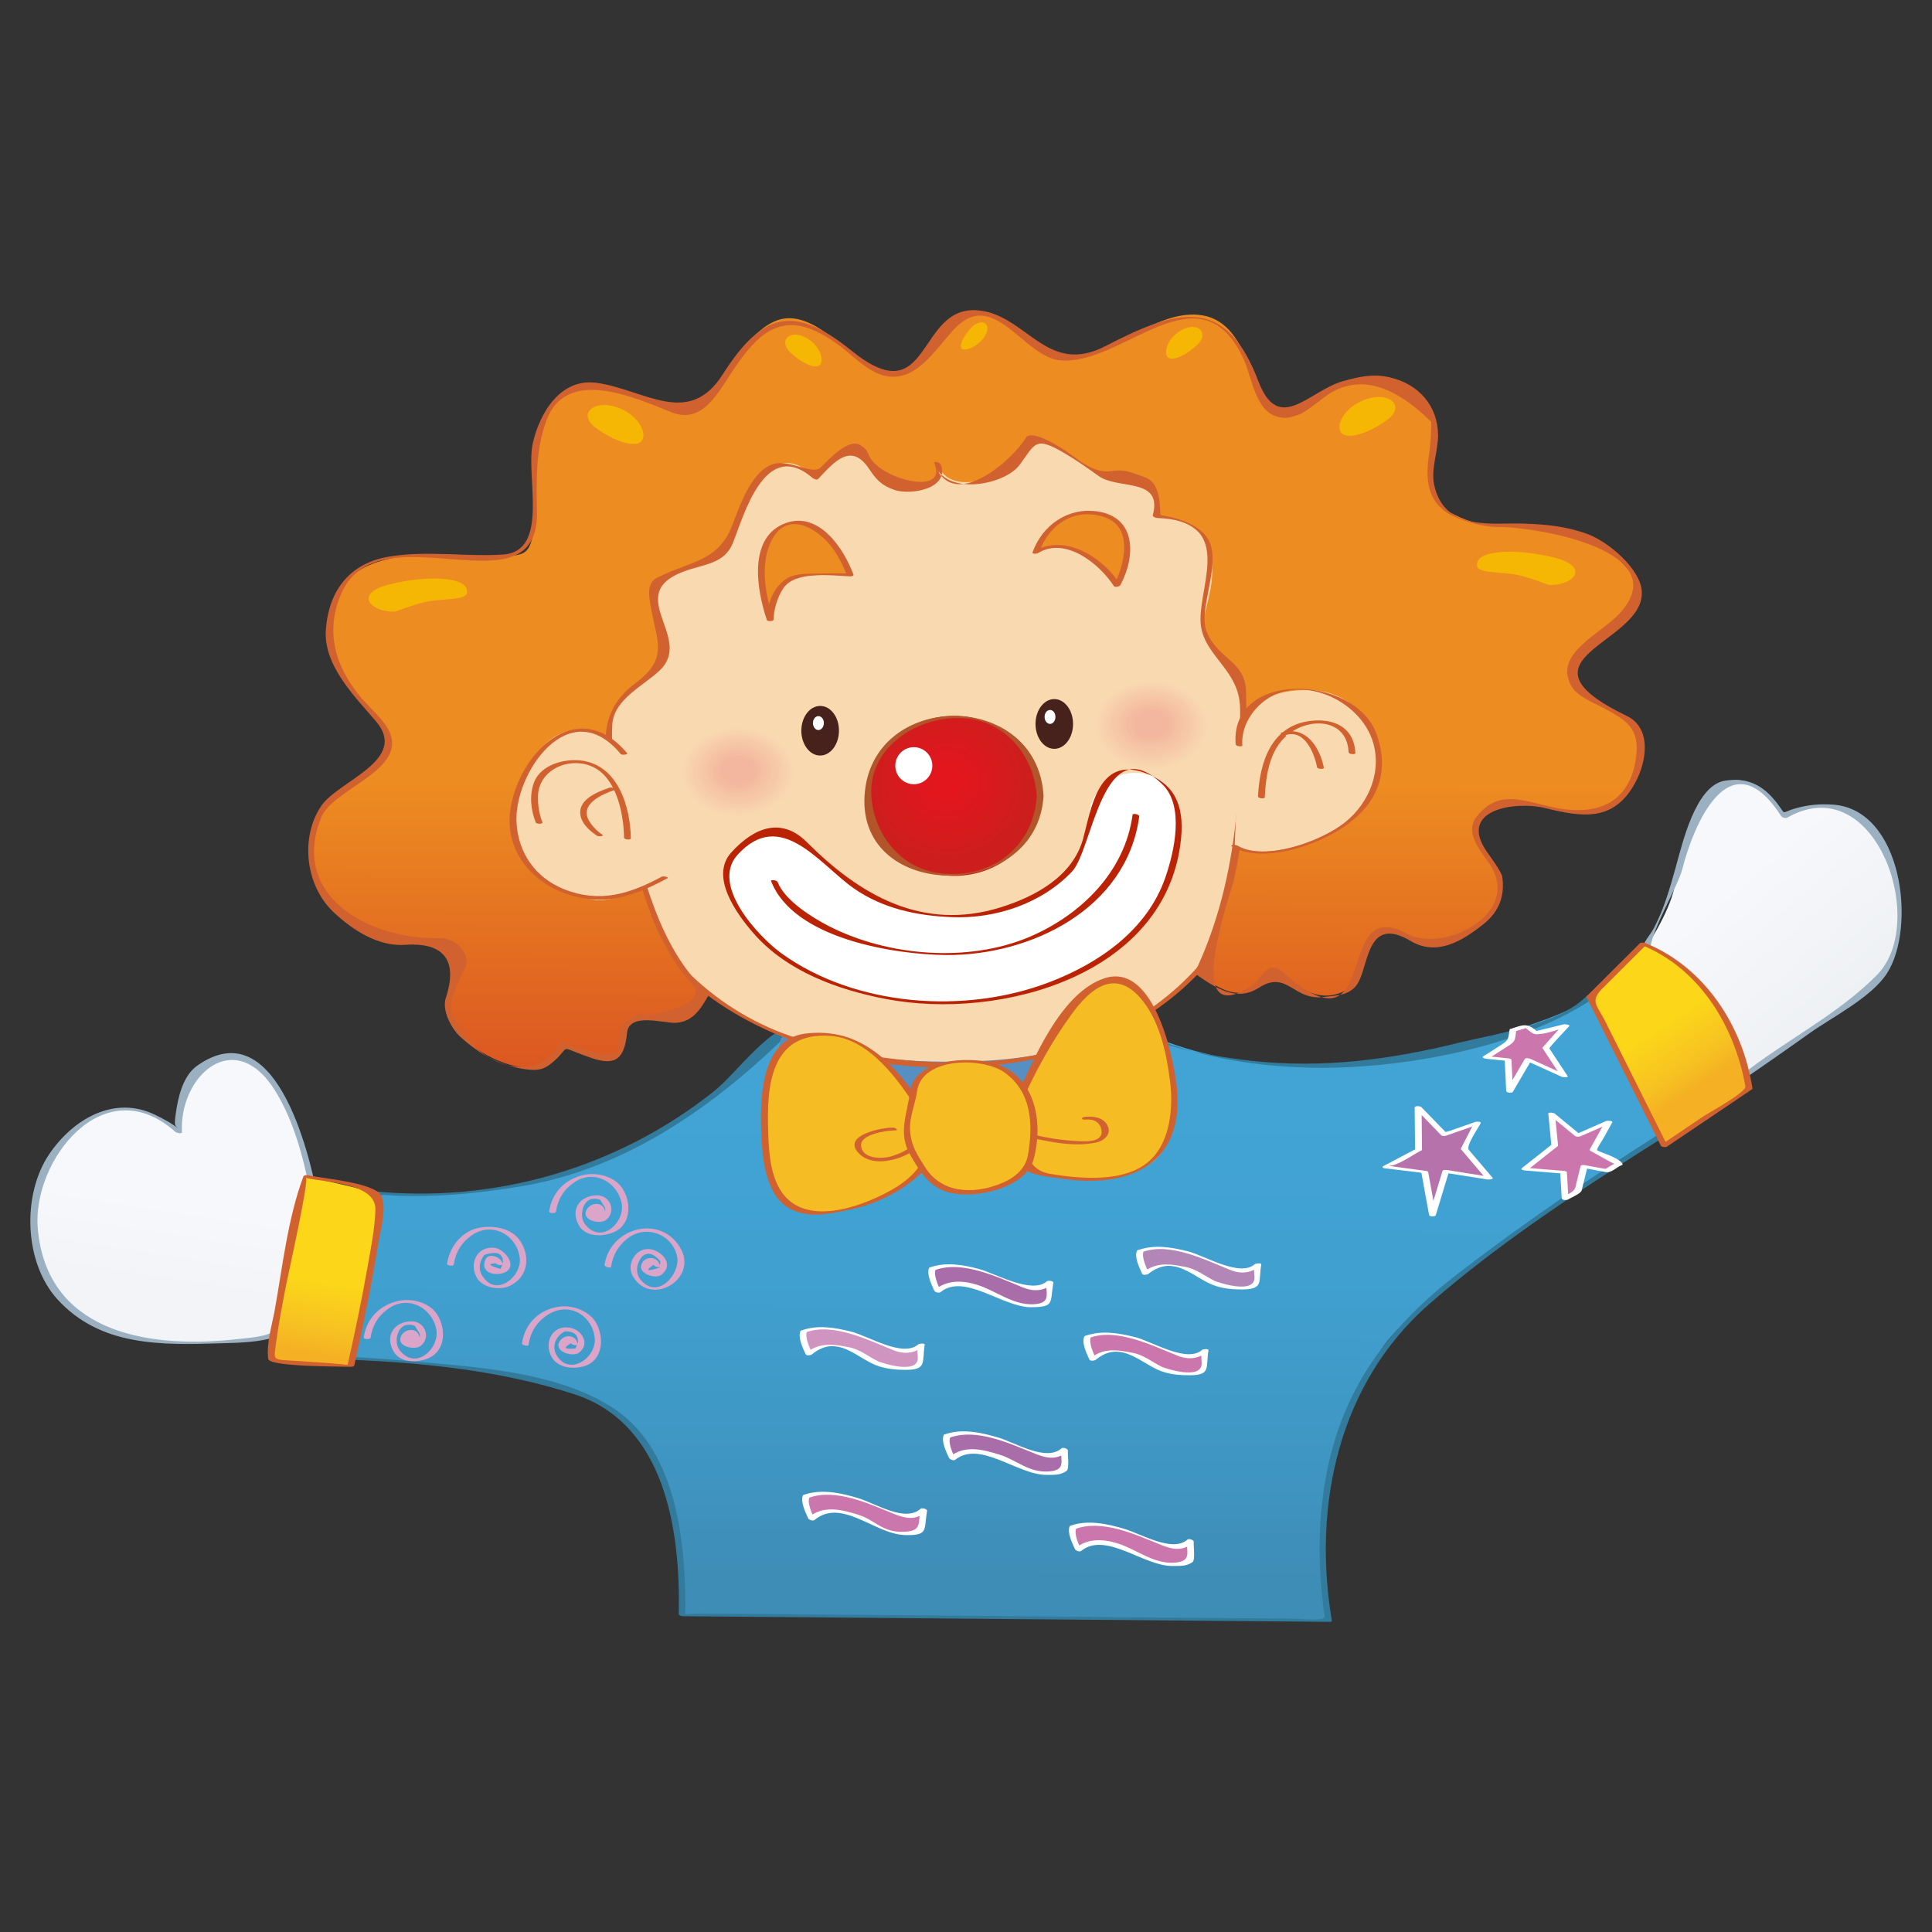 <?xml version="1.0" encoding="utf-8"?>
<!-- Generator: Adobe Illustrator 15.1.0, SVG Export Plug-In . SVG Version: 6.00 Build 0)  -->
<!DOCTYPE svg PUBLIC "-//W3C//DTD SVG 1.1//EN" "http://www.w3.org/Graphics/SVG/1.1/DTD/svg11.dtd">
<svg version="1.1" id="svg_2" xmlns="http://www.w3.org/2000/svg" xmlns:xlink="http://www.w3.org/1999/xlink" x="0px" y="0px"
	 width="85.04px" height="85.04px" viewBox="0 0 85.04 85.04" enable-background="new 0 0 85.04 85.04" xml:space="preserve">
<rect x="0" y="0" width="85.04" height="85.04" fill="#333333" stroke="none"/>
<g>
	
		<linearGradient id="SVGID_1_" gradientUnits="userSpaceOnUse" x1="30.853" y1="562.844" x2="41.849" y2="575.548" gradientTransform="matrix(1 0.002 -0.002 1 45.792 -525.377)">
		<stop  offset="0.084" style="stop-color:#F7F8FB"/>
		<stop  offset="0.618" style="stop-color:#ECEFF2"/>
	</linearGradient>
	<path fill="url(#SVGID_1_)" d="M72.516,42.1l3.763,5.577c0,0,5.887-4.008,6.629-4.87c0.743-0.865,1.121-4.204-0.481-6.248
		c-1.606-2.045-3.896-0.629-3.896-0.629S77.298,33.883,76,34.44c-1.301,0.552-2.051,3.457-2.299,4.634
		c-0.252,1.174-1.305,2.719-1.305,2.719L72.516,42.1z"/>
	<g>
		<path fill="#9BB1C2" d="M72.383,42.09c1.252,1.857,2.506,3.716,3.763,5.577c0.04,0.063,0.199,0.114,0.264,0.069
			c1.096-0.746,2.183-1.504,3.26-2.271c1.011-0.715,2.688-1.556,3.382-2.612c1.319-2.023,0.694-7.264-2.406-7.438
			c-0.571-0.033-1.022,0.006-1.577,0.156c-0.802,0.217-0.339,0.379-0.992-0.392c-0.601-0.708-1.291-0.958-2.166-0.812
			c-1.295,0.219-1.869,2.814-2.144,3.781c-0.267,0.946-0.499,1.796-0.955,2.679c-0.267,0.514-0.646,0.713-0.438,1.242
			c0.033,0.086,0.313,0.129,0.287,0.059c-0.283-0.719,1.168-2.991,1.394-3.89c0.455-1.816,2.063-5.853,4.344-2.318
			c0.043,0.067,0.196,0.109,0.269,0.069c3.873-2.198,6.229,4.577,3.97,6.903c-1.392,1.431-3.306,2.519-4.937,3.655
			c-1.713,1.194-1.183,1.295-2.347-0.433c-0.901-1.336-1.802-2.67-2.703-4.005C72.604,42.044,72.32,41.994,72.383,42.09z"/>
	</g>
</g>
<g>
	
		<linearGradient id="SVGID_2_" gradientUnits="userSpaceOnUse" x1="-37.391" y1="582.15" x2="-35.043" y2="566.781" gradientTransform="matrix(1 0.002 -0.002 1 45.792 -525.377)">
		<stop  offset="0" style="stop-color:#F2F4F7"/>
		<stop  offset="0.247" style="stop-color:#F7F8FB"/>
	</linearGradient>
	<path fill="url(#SVGID_2_)" d="M13.857,52.795c0,0-1.162-6.556-3.699-6.376c-2.536,0.182-2.296,3.398-2.296,3.398
		s-2.532-2.42-5.012,0.297c-2.479,2.718-1.688,8.595,3.755,8.912c5.442,0.324,6.124-0.666,6.124-0.666L13.857,52.795z"/>
	<g>
		<path fill="#9BB1C2" d="M14.003,52.816c-0.414-2.258-1.926-8.305-5.32-5.91c-0.651,0.459-0.855,1.435-0.952,2.158
			c-0.07,0.532-0.041,0.469,0.21,0.693c-0.325-0.292-0.713-0.492-1.103-0.682c-1.827-0.894-3.647,0.205-4.681,1.742
			c-1.197,1.783-1.096,4.76,0.368,6.371c1.893,2.084,4.588,2.024,7.214,1.938c0.766-0.024,2.55-0.017,3.129-0.733
			c0.392-0.484,0.399-1.953,0.521-2.552C13.596,54.834,13.8,53.824,14.003,52.816c0.019-0.082-0.279-0.127-0.297-0.039
			c-0.295,1.467-0.593,2.938-0.892,4.403c-0.325,1.612-0.833,1.608-2.606,1.788c-3.913,0.398-8.167-0.438-8.546-4.904
			C1.411,51.082,4.578,47,7.729,49.83c0.033,0.029,0.285,0.097,0.281,0.006c-0.132-2.467,2.3-4.689,4.087-1.848
			c0.877,1.394,1.317,3.183,1.61,4.787C13.726,52.874,14.016,52.879,14.003,52.816z"/>
	</g>
</g>
<g>
	
		<linearGradient id="SVGID_3_" gradientUnits="userSpaceOnUse" x1="-0.173" y1="596.672" x2="-0.173" y2="569.208" gradientTransform="matrix(1 0.002 -0.002 1 45.792 -525.377)">
		<stop  offset="0.067" style="stop-color:#3E8DB7"/>
		<stop  offset="0.214" style="stop-color:#3F94C0"/>
		<stop  offset="0.544" style="stop-color:#40A0D0"/>
		<stop  offset="0.809" style="stop-color:#41A4D5"/>
	</linearGradient>
	<path fill="url(#SVGID_3_)" d="M49.621,44.958c-0.125,0.184,4.879,2.979,12.063,1.572c7.172-1.406,8.291-2.644,8.291-2.644
		l3.388,5.946c0,0-11.52,7.271-12.699,9.806c-3.475,4.386-2.189,11.687-2.189,11.687l-28.457-0.248c0,0,0.197-6.495-2.64-8.727
		c-2.84-2.23-12.055-2.563-12.055-2.563l1.065-7.293c0,0,4.452,0.504,9.217-1.032c4.767-1.537,9.355-6.411,9.355-6.411
		L49.621,44.958z"/>
	<g>
		<path fill="#327B9C" d="M49.478,44.945c0.148,0.449,1.357,0.791,1.699,0.914c2.018,0.731,4.086,1.053,6.225,1.129
			c3.836,0.138,9.149-0.762,12.482-2.875c0.387-0.246-0.047-0.23,0.043-0.072c0.367,0.642,0.73,1.285,1.097,1.928
			c0.195,0.344,2.281,3.771,2.118,3.873c-3.061,1.941-6.066,3.982-8.938,6.193c-3.58,2.754-5.61,5.83-6.045,10.457
			c-0.146,1.545-0.07,3.137,0.148,4.674c0.027,0.203-1.117,0.084-1.545,0.08c-7.52-0.067-15.035-0.133-22.554-0.197
			c-1.102-0.01-2.199-0.02-3.3-0.029c-0.901-0.008-0.74,0.176-0.74-0.277c0.002-2.938-0.418-6.814-3.005-8.645
			c-2.534-1.791-6.559-1.951-9.528-2.22c-0.604-0.056-1.213-0.097-1.82-0.13c-0.638-0.039-0.345,0.074-0.319-0.102
			c0.218-1.484,0.437-2.974,0.653-4.457c0.119-0.815-0.018-2.646,0.77-2.59c2.005,0.141,4.02-0.052,5.995-0.377
			c4.675-0.771,8.591-3.563,11.893-6.826c0.474-0.468,1.17-0.287,1.878-0.291c1.636-0.011,3.271-0.021,4.907-0.031
			c2.696-0.016,5.396-0.033,8.096-0.051c0.193-0.002-0.036-0.131-0.127-0.131c-4.704,0.026-9.407,0.057-14.112,0.086
			c-1.51,0.01-2.933,2.193-4.054,3.08c-4.239,3.362-9.628,4.924-15.029,4.37c-0.025-0.003-0.112-0.008-0.119,0.034
			c-0.356,2.43-0.713,4.861-1.068,7.292c-0.01,0.077,0.165,0.097,0.21,0.097c3.315,0.131,6.737,0.492,9.899,1.521
			c3.987,1.301,4.673,5.994,4.587,9.67c-0.002,0.078,0.157,0.098,0.21,0.098c9.486,0.083,18.972,0.166,28.458,0.248
			c0.031,0,0.086-0.007,0.08-0.052c-0.858-5.115,0.313-10.47,4.299-13.948c3.244-2.828,6.951-5.215,10.584-7.511
			c0.008-0.011,0.012-0.021,0.006-0.03c-1.13-1.982-2.26-3.966-3.387-5.947c-0.037-0.066-0.223-0.121-0.283-0.062
			c-1.243,1.272-4.081,1.677-5.639,2.063c-3.021,0.744-6.017,1.137-9.121,0.791c-0.857-0.097-4.938-0.59-5.313-1.723
			C49.74,44.89,49.449,44.861,49.478,44.945z"/>
	</g>
</g>
<g>
	
		<linearGradient id="SVGID_4_" gradientUnits="userSpaceOnUse" x1="-29.811" y1="579.819" x2="-30.772" y2="585.262" gradientTransform="matrix(1 0.002 -0.002 1 45.792 -525.377)">
		<stop  offset="0.388" style="stop-color:#FBD619"/>
		<stop  offset="0.753" style="stop-color:#F6C122"/>
		<stop  offset="0.961" style="stop-color:#F5B123"/>
	</linearGradient>
	<path fill="url(#SVGID_4_)" d="M13.534,51.792c0.891,0.211,2.291,0.489,3.042,0.767c0.538,0.195-1.129,7.543-1.129,7.543
		c-1.148-0.076-2.354-0.068-3.477-0.275c-0.226-0.041,1.262-7.414,1.535-8.037C13.515,51.787,13.522,51.789,13.534,51.792z"/>
	<g>
		<path fill="#D16230" d="M13.461,51.847c0.926,0.213,3.104,0.227,3.063,1.41c-0.027,0.834-0.199,1.674-0.343,2.496
			c-0.255,1.453-0.559,2.896-0.883,4.334c0.011-0.043-1.983-0.166-2.148-0.178c-1.183-0.08-1.101,0.021-1.009-0.723
			c0.106-0.836,0.271-1.668,0.427-2.498C12.668,56.16,13.635,51.871,13.461,51.847c0.088,0.012,0.337-0.085,0.146-0.109
			c-0.01-0.002-0.021-0.004-0.03-0.004c-0.049-0.006-0.195-0.02-0.221,0.045c-0.688,1.838-0.917,3.967-1.264,5.89
			c-0.12,0.659-0.371,1.466-0.288,2.142c0.043,0.362,3.276,0.332,3.604,0.35c0.053,0.004,0.171,0.002,0.188-0.066
			c0.396-1.755,0.758-3.521,1.044-5.3c0.089-0.563,0.397-1.595,0.151-2.149c-0.259-0.589-2.644-0.781-3.186-0.906
			C13.518,51.717,13.27,51.805,13.461,51.847z"/>
	</g>
</g>
<g>
	
		<linearGradient id="SVGID_5_" gradientUnits="userSpaceOnUse" x1="27.498" y1="569.067" x2="30.273" y2="573.231" gradientTransform="matrix(1 0.002 -0.002 1 45.792 -525.377)">
		<stop  offset="0.354" style="stop-color:#FBD619"/>
		<stop  offset="0.77" style="stop-color:#F6C122"/>
		<stop  offset="0.966" style="stop-color:#F5B123"/>
	</linearGradient>
	<path fill="url(#SVGID_5_)" d="M72.33,41.544l-2.354,2.344l3.275,6.538l3.742-2.521C76.992,47.904,76.287,42.979,72.33,41.544z"/>
	<g>
		<path fill="#D16230" d="M72.188,41.514c-0.784,0.782-1.569,1.562-2.354,2.345c-0.008,0.01-0.008,0.021-0.002,0.031
			c1.09,2.18,2.185,4.359,3.273,6.538c0.035,0.07,0.215,0.08,0.271,0.041c1.248-0.842,2.494-1.683,3.74-2.522
			c0.015-0.004,0.021-0.016,0.023-0.026c-0.424-2.771-2.1-5.35-4.729-6.418c-0.086-0.035-0.344,0.016-0.162,0.088
			c2.574,1.047,4.097,3.57,4.578,6.224c0.051,0.262-1.605,1.158-1.834,1.311c-0.429,0.287-0.855,0.578-1.285,0.867
			c-0.159,0.107-0.318,0.217-0.48,0.324c-0.199,0.135,0.203,0.18,0.13,0.032c-0.897-1.793-1.797-3.587-2.692-5.378
			c-0.357-0.713-0.703-0.895-0.133-1.46c0.647-0.645,1.295-1.29,1.942-1.934C72.529,41.523,72.253,41.451,72.188,41.514z"/>
	</g>
</g>
<g>
	<polygon fill="#B672AB" points="62.443,50.609 62.425,48.752 63.578,49.939 65.037,49.432 64.453,50.566 65.561,51.863 
		63.642,51.557 63.059,53.476 62.716,51.598 61.008,51.365 	"/>
	<g>
		<path fill="#FFFFFF" d="M62.592,50.601c-0.007-0.617-0.013-1.236-0.019-1.854c-0.099,0.01-0.199,0.02-0.293,0.027
			c0.383,0.396,0.766,0.791,1.15,1.188c0.049,0.049,0.159,0.049,0.223,0.025c0.484-0.168,0.973-0.338,1.457-0.508
			c-0.072-0.019-0.148-0.037-0.222-0.059c-0.194,0.377-0.39,0.756-0.583,1.133c-0.006,0.014-0.006,0.023,0.002,0.033
			c0.368,0.432,0.736,0.865,1.107,1.299c0.07-0.025,0.145-0.051,0.215-0.076c-0.639-0.104-1.277-0.203-1.918-0.306
			c-0.043-0.009-0.198-0.021-0.219,0.043c-0.192,0.642-0.387,1.278-0.582,1.919c0.1,0.002,0.197,0.003,0.295,0.005
			c-0.112-0.627-0.229-1.25-0.34-1.878c-0.01-0.031-0.052-0.045-0.078-0.05c-0.561-0.075-1.123-0.149-1.685-0.229
			c0.341,0.047,1.042-0.455,1.442-0.668c0.143-0.072-0.146-0.111-0.215-0.076c-0.479,0.252-0.957,0.504-1.437,0.758
			c-0.067,0.037-0.03,0.086,0.035,0.094c0.272,0.037,1.634,0.189,1.64,0.204c0.108,0.618,0.223,1.237,0.338,1.856
			c0.016,0.08,0.273,0.078,0.293,0.006c0.191-0.633,0.385-1.264,0.575-1.896c-0.026,0.088-0.319,0.005,0.087,0.07
			c0.221,0.035,0.441,0.068,0.662,0.105c0.317,0.051,0.637,0.102,0.958,0.151c0.021,0.004,0.278-0.003,0.218-0.076
			c-0.35-0.409-0.697-0.817-1.045-1.228c-0.143-0.162,0.418-0.969,0.521-1.172c0.042-0.084-0.189-0.072-0.223-0.061
			c-0.215,0.075-0.431,0.148-0.646,0.225c-0.161,0.055-0.322,0.11-0.482,0.168c-0.342,0.117-0.244,0.002-0.125,0.125
			c-0.379-0.39-0.759-0.779-1.137-1.168c-0.044-0.045-0.295-0.07-0.292,0.024c0.007,0.62,0.013,1.237,0.019,1.854
			C62.294,50.697,62.592,50.691,62.592,50.601z"/>
	</g>
</g>
<g>
	<polygon fill="#CB77AD" points="66.591,45.342 66.521,45.83 65.41,46.542 66.382,46.64 66.449,48.029 67.263,46.64 68.853,47.363 
		68.046,46.135 68.928,45.14 67.613,45.462 67.195,45.162 	"/>
	<g>
		<path fill="#FFFFFF" d="M66.445,45.328c-0.057,0.373-0.029,0.447-0.338,0.645c-0.273,0.176-0.546,0.352-0.822,0.525
			c-0.086,0.057,0.09,0.1,0.121,0.104c0.324,0.032,0.646,0.066,0.971,0.1c-0.047-0.024-0.096-0.049-0.146-0.073
			c0.022,0.463,0.045,0.927,0.067,1.39c0.004,0.084,0.255,0.106,0.291,0.041c0.273-0.461,0.546-0.925,0.814-1.388
			c-0.084,0.002-0.168,0.002-0.252,0.004c0.53,0.239,1.063,0.481,1.594,0.722c0.024,0.012,0.31,0.047,0.254-0.035
			c-0.269-0.406-0.532-0.81-0.801-1.215c-0.024-0.041,0.776-0.869,0.871-0.977c0.067-0.077-0.214-0.09-0.244-0.082
			c-0.24,0.061-0.482,0.117-0.724,0.178c-0.153,0.036-0.306,0.073-0.457,0.11c-0.231,0.057,0.197,0.144-0.112-0.083
			c-0.391-0.283-0.578-0.145-1.043-0.004c-0.148,0.045,0.133,0.125,0.203,0.105c0.122-0.037,0.242-0.074,0.365-0.109
			c0.348-0.104-0.018-0.119,0.109-0.028c0.139,0.103,0.289,0.271,0.476,0.267c0.449-0.009,0.952-0.226,1.386-0.33
			c-0.08-0.026-0.162-0.056-0.244-0.082c-0.293,0.332-0.588,0.664-0.883,0.994c-0.009,0.01-0.011,0.021-0.002,0.031
			c0.27,0.41,0.539,0.818,0.807,1.229c0.084-0.012,0.17-0.023,0.254-0.035c-0.53-0.24-1.061-0.48-1.592-0.723
			c-0.052-0.021-0.213-0.063-0.252,0.004c-0.271,0.463-0.541,0.928-0.813,1.389c0.097,0.016,0.195,0.027,0.293,0.043
			c-0.021-0.463-0.045-0.926-0.066-1.389c-0.005-0.057-0.105-0.067-0.146-0.072c-0.324-0.034-0.646-0.067-0.972-0.1
			c0.039,0.031,0.08,0.066,0.121,0.1c0.305-0.195,0.609-0.393,0.914-0.586c0.28-0.178,0.239-0.297,0.291-0.639
			C66.755,45.275,66.455,45.24,66.445,45.328z"/>
	</g>
</g>
<g>
	<path fill="#CB77AD" d="M68.43,50.412l-0.136-1.389l1.154,0.948l1.364-0.598l-0.694,1.247c0,0,1.226,0.605,1.152,0.605
		c-0.066,0-0.531,0.301-0.531,0.301l-1.018-0.188l-0.257,1.039l-0.577,0.37l-0.066-1.158l-1.711-0.139L68.43,50.412z"/>
	<g>
		<path fill="#FFFFFF" d="M68.58,50.424c-0.045-0.463-0.09-0.925-0.135-1.388c-0.095,0.002-0.188,0.005-0.283,0.008
			c0.385,0.314,0.771,0.632,1.152,0.947c0.064,0.054,0.186,0.053,0.26,0.021c0.455-0.196,0.912-0.396,1.366-0.597
			c-0.091-0.021-0.18-0.047-0.271-0.067c-0.231,0.416-0.465,0.831-0.694,1.247c-0.017,0.029,0.009,0.051,0.033,0.063
			c0.165,0.082,1.013,0.584,1.054,0.563c-0.138,0.075-0.271,0.154-0.4,0.238c0.076-0.053,0.094,0.011-0.1-0.025
			c-0.268-0.049-0.531-0.097-0.797-0.146c-0.045-0.008-0.178-0.021-0.193,0.043c-0.078,0.313-0.152,0.621-0.231,0.933
			c-0.052,0.211-0.405,0.336-0.579,0.448c0.092,0.02,0.184,0.033,0.275,0.054c-0.022-0.387-0.047-0.771-0.068-1.157
			c-0.004-0.058-0.104-0.068-0.145-0.072c-0.563-0.045-1.127-0.092-1.688-0.137c0.213,0.02,0.095,0.104,0.308-0.063
			c0.15-0.12,0.301-0.239,0.451-0.359c0.221-0.173,0.441-0.347,0.659-0.52c0.094-0.072-0.188-0.131-0.251-0.08
			c-0.439,0.347-0.881,0.693-1.318,1.04c-0.076,0.062,0.081,0.097,0.122,0.101c0.517,0.041,1.033,0.084,1.552,0.127
			c0.25,0.02,0.017,0.018,0.014-0.031c0.008,0.105,0.014,0.213,0.021,0.319c0.016,0.271,0.03,0.54,0.047,0.812
			c0.008,0.091,0.225,0.084,0.277,0.052c0.12-0.075,0.566-0.261,0.6-0.397c0.086-0.347,0.172-0.693,0.258-1.039
			c-0.065,0.014-0.129,0.027-0.194,0.043c0.328,0.062,0.655,0.121,0.987,0.184c0.271,0.049,0.467-0.207,0.707-0.301
			c0.021-0.008,0.06-0.022,0.043-0.055c-0.139-0.264-0.852-0.467-1.111-0.596c-0.063-0.031,0.174-0.363,0.266-0.529
			c0.129-0.23,0.26-0.463,0.387-0.695c0.057-0.098-0.229-0.088-0.271-0.067c-0.448,0.196-0.896,0.394-1.345,0.588
			c0.18-0.077,0.306,0.085,0.102-0.084c-0.146-0.12-0.294-0.241-0.439-0.36c-0.193-0.158-0.383-0.316-0.577-0.476
			c-0.034-0.028-0.289-0.081-0.28,0.009c0.044,0.463,0.09,0.926,0.135,1.389C68.289,50.494,68.585,50.499,68.58,50.424z"/>
	</g>
</g>
<g>
	<path fill="#A96EA9" d="M41.041,55.843c-0.12,0.053,0.175,0.883,0.229,0.982c0.123-0.071,0.2-0.199,0.346-0.26
		c0.188-0.078,0.418-0.104,0.622-0.078c0.366,0.029,0.741,0.086,1.082,0.222c0.416,0.161,0.762,0.471,1.172,0.631
		c0.268,0.103,0.553,0.14,0.836,0.133c0.205-0.005,0.512,0.011,0.705-0.062c0.217-0.069,0.187-0.258,0.187-0.454
		c0-0.077-0.054-0.462,0.002-0.521c0,0-0.431,0.426-0.912,0.264C44.832,56.542,42.216,55.314,41.041,55.843z"/>
	<g>
		<path fill="#FFFFFF" d="M40.893,55.814c-0.118,0.278,0.12,0.748,0.232,1c0.033,0.076,0.222,0.109,0.281,0.059
			c1.038-0.855,2.741,0.678,3.983,0.666c1.039-0.006,0.822-0.192,0.975-1.069c0.018-0.091-0.234-0.118-0.283-0.071
			c-0.662,0.582-2.266-0.342-2.967-0.535c-0.708-0.197-1.49-0.328-2.197-0.072c-0.101,0.035,0.167,0.138,0.243,0.111
			c1.211-0.438,2.745,0.314,3.87,0.768c0.477,0.191,0.926,0.17,1.325-0.186c-0.095-0.023-0.188-0.047-0.284-0.072
			c-0.08,0.471,0.26,0.955-0.58,0.996c-0.906,0.045-1.65-0.596-2.476-0.854c-0.67-0.212-1.339-0.219-1.887,0.232
			c0.096,0.019,0.188,0.039,0.283,0.058c-0.106-0.243-0.333-0.719-0.229-0.967C41.215,55.806,40.93,55.726,40.893,55.814z"/>
	</g>
</g>
<g>
	<path fill="#D094C0" d="M35.379,58.605c-0.12,0.057,0.173,0.885,0.228,0.985c0.123-0.073,0.202-0.201,0.348-0.257
		c0.188-0.08,0.414-0.104,0.62-0.084c0.369,0.029,0.741,0.088,1.089,0.225c0.41,0.161,0.754,0.469,1.164,0.631
		c0.267,0.103,0.557,0.141,0.838,0.133c0.204-0.004,0.512,0.013,0.701-0.057c0.216-0.074,0.188-0.256,0.188-0.459
		c0-0.076-0.055-0.462,0-0.523c0,0-0.428,0.43-0.909,0.27C39.167,59.308,36.555,58.072,35.379,58.605z"/>
	<g>
		<path fill="#FFFFFF" d="M35.232,58.595c-0.119,0.289,0.11,0.744,0.23,1.016c0.031,0.072,0.229,0.043,0.275,0.006
			c1.168-0.959,2.021,0.248,2.983,0.533c0.397,0.119,0.76,0.147,1.172,0.146c0.926-0.004,0.686-0.355,0.81-1.104
			c0.015-0.084-0.245-0.051-0.281-0.02c-0.675,0.604-2.23-0.378-2.948-0.557c-0.73-0.18-1.479-0.313-2.206-0.049
			c-0.143,0.053,0.147,0.103,0.216,0.076c1.197-0.434,2.753,0.354,3.863,0.797c0.474,0.189,0.946,0.133,1.335-0.217
			c-0.094-0.007-0.188-0.015-0.282-0.021c-0.029,0.179-0.014,0.346,0,0.523c0.065,0.842-1.669,0.235-1.746,0.197
			c-0.435-0.211-0.789-0.521-1.276-0.619c-0.717-0.139-1.316-0.225-1.904,0.258c0.092,0.002,0.183,0.004,0.273,0.006
			c-0.099-0.226-0.33-0.701-0.227-0.955C35.558,58.529,35.265,58.517,35.232,58.595z"/>
	</g>
</g>
<g>
	<path fill="#CB77AD" d="M47.871,58.843c-0.121,0.057,0.17,0.885,0.229,0.984c0.12-0.072,0.197-0.196,0.346-0.256
		c0.188-0.08,0.418-0.104,0.617-0.082c0.371,0.027,0.744,0.09,1.092,0.225c0.406,0.161,0.752,0.467,1.168,0.628
		c0.262,0.104,0.553,0.144,0.838,0.134c0.198-0.005,0.504,0.01,0.703-0.055c0.213-0.074,0.184-0.256,0.184-0.461
		c0-0.077-0.053-0.463,0-0.518c0,0-0.43,0.426-0.906,0.262C51.66,59.545,49.044,58.314,47.871,58.843z"/>
	<g>
		<path fill="#FFFFFF" d="M47.724,58.833c-0.122,0.287,0.107,0.744,0.23,1.016c0.033,0.07,0.229,0.045,0.275,0.006
			c1.146-0.945,2.03,0.238,2.982,0.533c0.398,0.123,0.762,0.146,1.174,0.146c0.929-0.006,0.681-0.344,0.807-1.096
			c0.016-0.084-0.244-0.054-0.279-0.021c-0.676,0.598-2.23-0.385-2.948-0.561c-0.729-0.18-1.479-0.313-2.204-0.052
			c-0.145,0.054,0.145,0.104,0.214,0.077c1.199-0.432,2.755,0.354,3.866,0.795c0.475,0.189,0.939,0.141,1.333-0.207
			c-0.095-0.008-0.187-0.016-0.282-0.021c-0.027,0.177-0.012,0.34,0,0.519c0.064,0.837-1.656,0.24-1.746,0.198
			c-0.436-0.209-0.789-0.521-1.277-0.616c-0.717-0.142-1.313-0.229-1.9,0.254c0.092,0,0.184,0.003,0.273,0.005
			c-0.096-0.205-0.334-0.703-0.229-0.951C48.051,58.771,47.755,58.754,47.724,58.833z"/>
	</g>
</g>
<g>
	<path fill="#B386B8" d="M50.19,55.068c-0.122,0.055,0.173,0.885,0.226,0.979c0.125-0.066,0.205-0.195,0.348-0.255
		c0.191-0.075,0.418-0.103,0.62-0.084c0.368,0.032,0.743,0.096,1.09,0.226c0.412,0.166,0.757,0.471,1.165,0.631
		c0.262,0.104,0.554,0.141,0.842,0.137c0.199-0.006,0.508,0.009,0.703-0.059c0.213-0.074,0.186-0.258,0.186-0.459
		c0-0.076-0.058-0.465,0-0.517c0,0-0.426,0.427-0.908,0.263C53.978,55.767,51.363,54.535,50.19,55.068z"/>
	<g>
		<path fill="#FFFFFF" d="M50.044,55.056c-0.123,0.287,0.109,0.742,0.229,1.014c0.033,0.072,0.229,0.039,0.275,0.002
			c1.179-0.932,2.021,0.244,2.986,0.539c0.396,0.121,0.762,0.151,1.174,0.146c0.935-0.013,0.673-0.349,0.809-1.097
			c0.016-0.084-0.246-0.049-0.281-0.018c-0.67,0.596-2.236-0.39-2.951-0.564c-0.729-0.18-1.479-0.311-2.201-0.049
			c-0.146,0.053,0.146,0.103,0.218,0.076c1.194-0.435,2.753,0.353,3.862,0.799c0.474,0.189,0.941,0.137,1.332-0.215
			c-0.09-0.006-0.186-0.011-0.278-0.018c-0.032,0.175-0.017,0.337,0,0.516c0.067,0.846-1.673,0.233-1.749,0.196
			c-0.436-0.211-0.788-0.519-1.278-0.614c-0.729-0.146-1.305-0.222-1.903,0.254c0.092,0,0.184,0.002,0.274,0.002
			c-0.099-0.224-0.332-0.699-0.224-0.949C50.371,54.992,50.08,54.98,50.044,55.056z"/>
	</g>
</g>
<g>
	<path fill="#A96EA9" d="M41.682,63.21c-0.123,0.059,0.173,0.889,0.229,0.984c0.122-0.071,0.2-0.197,0.349-0.258
		c0.188-0.078,0.412-0.101,0.618-0.082c0.369,0.031,0.742,0.09,1.086,0.225c0.412,0.162,0.758,0.466,1.17,0.629
		c0.266,0.105,0.553,0.143,0.839,0.136c0.201-0.002,0.509,0.011,0.7-0.056c0.215-0.076,0.188-0.258,0.188-0.459
		c0-0.076-0.052-0.463,0-0.52c0,0-0.426,0.426-0.906,0.264C45.472,63.914,42.856,62.68,41.682,63.21z"/>
	<g>
		<path fill="#FFFFFF" d="M41.54,63.162c-0.121,0.279,0.111,0.744,0.228,1.002c0.031,0.07,0.206,0.148,0.273,0.093
			c1.092-0.878,2.75,0.665,4.016,0.661c0.328-0.001,0.623,0.023,0.893-0.176c0.131-0.098,0.035-0.776,0.055-0.885
			c0.014-0.088-0.219-0.16-0.273-0.111c-0.679,0.605-2.031-0.237-2.756-0.459c-0.759-0.229-1.636-0.426-2.403-0.147
			c-0.108,0.038,0.15,0.169,0.227,0.142c1.194-0.433,2.661,0.264,3.772,0.709c0.516,0.207,0.967,0.289,1.422-0.119
			c-0.09-0.036-0.182-0.071-0.273-0.108c-0.079,0.487,0.271,0.968-0.605,1.007c-0.848,0.039-1.391-0.517-2.13-0.746
			c-0.767-0.238-1.536-0.427-2.203,0.111c0.092,0.031,0.183,0.063,0.272,0.094c-0.105-0.24-0.341-0.707-0.227-0.969
			C41.857,63.185,41.577,63.08,41.54,63.162z"/>
	</g>
</g>
<g>
	<path fill="#CB77AD" d="M35.486,65.865c-0.123,0.058,0.173,0.89,0.229,0.986c0.12-0.074,0.2-0.199,0.347-0.26
		c0.189-0.079,0.416-0.1,0.617-0.081c0.371,0.032,0.747,0.091,1.091,0.224c0.412,0.162,0.752,0.469,1.167,0.631
		c0.266,0.104,0.555,0.141,0.837,0.133c0.198-0.004,0.509,0.008,0.706-0.055c0.212-0.074,0.185-0.258,0.185-0.459
		c0-0.076-0.056-0.461,0-0.52c0,0-0.426,0.425-0.906,0.266C39.272,66.568,36.664,65.337,35.486,65.865z"/>
	<g>
		<path fill="#FFFFFF" d="M35.342,65.824c-0.12,0.281,0.114,0.746,0.229,1.004c0.032,0.072,0.214,0.131,0.279,0.078
			c1.196-0.992,2.667,0.627,3.981,0.662c1.054,0.028,0.83-0.227,0.975-1.064c0.017-0.088-0.229-0.143-0.282-0.094
			c-0.687,0.615-1.992-0.238-2.75-0.467c-0.76-0.231-1.633-0.42-2.404-0.142c-0.104,0.036,0.159,0.153,0.233,0.126
			c1.192-0.428,2.667,0.271,3.771,0.721c0.514,0.205,0.966,0.276,1.421-0.131c-0.094-0.031-0.188-0.063-0.281-0.094
			c-0.107,0.637,0.09,0.996-0.803,1.003c-0.893,0.009-1.192-0.519-1.928-0.751c-0.771-0.24-1.548-0.426-2.207,0.12
			c0.094,0.026,0.188,0.051,0.281,0.078c-0.107-0.241-0.341-0.706-0.229-0.972C35.661,65.834,35.379,65.74,35.342,65.824z"/>
	</g>
</g>
<g>
	<path fill="#CB77AD" d="M47.225,67.228c-0.12,0.055,0.174,0.885,0.229,0.981c0.123-0.073,0.201-0.198,0.347-0.257
		c0.188-0.077,0.418-0.104,0.618-0.082c0.369,0.031,0.746,0.092,1.091,0.225c0.407,0.161,0.755,0.467,1.166,0.628
		c0.265,0.106,0.557,0.144,0.84,0.136c0.2-0.006,0.509,0.008,0.702-0.059c0.216-0.072,0.183-0.255,0.183-0.456
		c0-0.08-0.053-0.465,0-0.521c0,0-0.426,0.429-0.903,0.263C51.013,67.926,48.401,66.695,47.225,67.228z"/>
	<g>
		<path fill="#FFFFFF" d="M47.082,67.182c-0.117,0.277,0.115,0.742,0.23,0.999c0.031,0.071,0.208,0.143,0.275,0.088
			c1.078-0.88,2.758,0.674,4.019,0.661c0.323-0.004,0.619,0.022,0.89-0.176c0.123-0.093,0.031-0.784,0.047-0.884
			c0.019-0.088-0.219-0.154-0.273-0.105c-0.654,0.588-2.037-0.244-2.753-0.461c-0.761-0.23-1.634-0.422-2.405-0.145
			c-0.104,0.037,0.152,0.162,0.229,0.137c1.192-0.432,2.669,0.264,3.774,0.709c0.512,0.206,0.967,0.288,1.42-0.12
			c-0.093-0.037-0.185-0.069-0.274-0.104c-0.082,0.486,0.272,0.961-0.604,1.004c-0.906,0.045-1.656-0.6-2.479-0.855
			c-0.655-0.203-1.313-0.216-1.854,0.223c0.094,0.029,0.187,0.06,0.277,0.088c-0.107-0.238-0.341-0.703-0.23-0.965
			C47.399,67.197,47.119,67.099,47.082,67.182z"/>
	</g>
</g>
<g>
	<g>
		<path fill="#DAA5C9" d="M19.973,55.662c0.083-0.555,0.35-0.988,0.813-1.303c0.917-0.619,2.01,0.045,2.096,1.058
			c0.067,0.793-1.086,1.745-1.682,0.687c-0.165-0.295-0.067-0.629,0.122-0.869c0.568-0.187,0.84-0.063,0.815,0.371
			c-0.037,0.082-0.072,0.164-0.107,0.246c-0.517-0.143-0.581-0.225-0.193-0.246c0.018,0.098,0.31,0.103,0.297,0.037
			c-0.049-0.295-0.634-0.554-0.779-0.177c-0.214,0.563,0.429,0.71,0.83,0.556c0.65-0.252,0.039-1.039-0.406-1.096
			c-0.772-0.093-1.15,0.678-0.793,1.307c0.248,0.447,0.969,0.573,1.41,0.385c0.819-0.354,0.977-1.25,0.517-1.973
			c-0.361-0.566-1.104-0.703-1.719-0.621c-0.824,0.114-1.398,0.813-1.516,1.603C19.664,55.708,19.96,55.748,19.973,55.662
			L19.973,55.662z"/>
	</g>
</g>
<g>
	<g>
		<path fill="#DAA5C9" d="M26.898,55.763c0.075-0.506,0.293-0.9,0.693-1.227c0.807-0.658,2-0.236,2.212,0.771
			c0.159,0.75-0.846,1.952-1.615,1.011c-0.239-0.297-0.163-0.709,0.054-0.984c0.229-0.245,0.503-0.188,0.825,0.177
			c-0.013,0.095-0.021,0.187-0.032,0.281c-0.563,0.188-0.65,0.147-0.266-0.122c0.013,0.085,0.297,0.148,0.283,0.061
			c-0.066-0.441-0.667-0.481-0.819-0.076c-0.155,0.418,0.635,0.66,0.887,0.453c0.537-0.434,0.078-0.99-0.44-1.111
			c-0.645-0.151-1.142,0.617-0.83,1.168c0.791,1.4,2.958,0.111,2.064-1.29c-0.913-1.437-3.063-0.81-3.305,0.801
			C26.598,55.763,26.886,55.837,26.898,55.763L26.898,55.763z"/>
	</g>
</g>
<g>
	<g>
		<path fill="#DAA5C9" d="M23.265,59.195c0.092-0.607,0.408-1.086,0.95-1.383c0.907-0.502,1.881,0.135,1.965,1.104
			c0.074,0.846-1.135,1.697-1.689,0.718c-0.225-0.397-0.004-0.845,0.37-1.032c0.406-0.006,0.601,0.159,0.578,0.5
			c-0.036,0.084-0.072,0.166-0.109,0.25c-0.494,0.053-0.558-0.023-0.194-0.228c0.014,0.081,0.304,0.13,0.29,0.036
			c-0.072-0.457-0.675-0.444-0.828-0.049c-0.162,0.418,0.65,0.625,0.894,0.428c0.512-0.413,0.098-1.035-0.448-1.105
			c-0.77-0.098-1.105,0.694-0.763,1.297c0.274,0.484,0.932,0.541,1.404,0.412c0.88-0.236,0.931-1.322,0.522-1.965
			c-0.316-0.494-1.016-0.742-1.58-0.666c-0.883,0.12-1.52,0.729-1.651,1.613C22.959,59.214,23.253,59.275,23.265,59.195
			L23.265,59.195z"/>
	</g>
</g>
<g>
	<g>
		<path fill="#DAA5C9" d="M16.311,58.88c0.083-0.559,0.348-0.982,0.815-1.299c0.864-0.583,1.884-0.006,2.076,0.912
			c0.173,0.83-0.871,1.848-1.592,0.961c-0.206-0.254-0.181-0.604-0.048-0.879c0.153-0.254,0.386-0.327,0.697-0.217
			c0.069,0.112,0.139,0.227,0.21,0.34c0.058,0.203-0.042,0.256-0.297,0.16c0.017,0.092,0.313,0.076,0.299,0.004
			c-0.079-0.455-0.685-0.399-0.832-0.021c-0.171,0.442,0.636,0.603,0.885,0.396c0.458-0.371,0.181-1.084-0.416-1.076
			c-0.747,0.009-1.181,0.627-0.789,1.318c0.3,0.53,1.061,0.51,1.537,0.305c0.771-0.332,0.781-1.307,0.39-1.92
			c-0.342-0.541-1.127-0.736-1.724-0.598c-0.818,0.188-1.386,0.768-1.513,1.607C16,58.953,16.299,58.972,16.311,58.88L16.311,58.88z
			"/>
	</g>
</g>
<g>
	<g>
		<path fill="#DAA5C9" d="M24.472,53.336c0.083-0.562,0.347-0.983,0.815-1.3c0.863-0.582,1.884-0.006,2.073,0.914
			c0.173,0.828-0.866,1.845-1.591,0.961c-0.207-0.254-0.18-0.604-0.047-0.879c0.15-0.256,0.385-0.33,0.695-0.221
			c0.07,0.112,0.141,0.227,0.21,0.34c0.057,0.203-0.041,0.258-0.296,0.158c0.015,0.096,0.313,0.078,0.3,0.006
			c-0.078-0.457-0.688-0.398-0.834-0.017c-0.167,0.438,0.636,0.604,0.887,0.396c0.455-0.373,0.182-1.09-0.418-1.08
			c-0.748,0.013-1.178,0.631-0.787,1.322c0.301,0.526,1.063,0.506,1.537,0.301c0.772-0.328,0.779-1.307,0.388-1.918
			c-0.344-0.539-1.127-0.735-1.721-0.599c-0.819,0.188-1.389,0.769-1.511,1.608C24.163,53.408,24.46,53.427,24.472,53.336
			L24.472,53.336z"/>
	</g>
</g>
<path fill="#5690C2" d="M48.912,46.222c-0.004,1.576-3.283,2.852-7.32,2.838c-4.039-0.006-7.31-1.291-7.308-2.867
	c0.006-1.578,3.279-2.849,7.318-2.84C45.641,43.361,48.912,44.648,48.912,46.222z"/>
<g>
	<path fill="#FFFFFF" d="M49.412,35.9c0,0,1.391,0.004,1.498-0.156"/>
	<g>
		<path fill="#040402" d="M49.376,35.961c0.299,0,0.601-0.01,0.902-0.028c0.219-0.014,0.586-0.006,0.76-0.168
			c0.084-0.079-0.203-0.097-0.262-0.043c-0.232,0.215-1.025,0.118-1.33,0.118C49.322,35.839,49.171,35.961,49.376,35.961
			L49.376,35.961z"/>
	</g>
</g>
<g>
	<path fill="#FFFFFF" d="M34.673,38.272c-0.159,0.108-1.28,0.851-1.28,0.851"/>
	<g>
		<path fill="#040402" d="M34.563,38.247c-0.426,0.286-0.854,0.567-1.281,0.851c-0.132,0.087,0.158,0.091,0.224,0.049
			c0.427-0.283,0.854-0.565,1.281-0.852C34.917,38.208,34.626,38.203,34.563,38.247L34.563,38.247z"/>
	</g>
</g>
<g>
	<path fill="#F9D9B0" d="M30.612,21.404c0,0-4.626,4.86-4.635,9.476c-0.012,4.62,0.89,16.598,17.279,15.817
		c16.704-0.799,15.19-21.258,7.889-26.278C43.833,15.399,33.826,17.306,30.612,21.404z"/>
	<g>
		<path fill="#D16230" d="M30.468,21.379c-4.946,5.28-6.053,12.566-2.479,18.906c3.792,6.728,14.501,8.265,21.068,5.197
			c7.191-3.358,8.738-11.962,6.428-18.955c-2.761-8.35-12.734-10.77-20.447-8.162C33.284,18.958,31.667,19.964,30.468,21.379
			c-0.051,0.061,0.229,0.122,0.286,0.053c3.771-4.451,10.979-4.634,16.112-3.044c4.041,1.249,6.688,3.888,8.182,7.737
			c2.41,6.225,1.299,14.345-4.465,18.31c-4.289,2.953-10.692,2.775-15.449,1.28c-3.612-1.136-6.313-3.825-7.747-7.272
			c-2.495-6.004-1.049-12.296,3.366-17.009C30.804,21.377,30.53,21.312,30.468,21.379z"/>
	</g>
</g>
<g>
	
		<linearGradient id="SVGID_6_" gradientUnits="userSpaceOnUse" x1="-1.593" y1="572.432" x2="-1.593" y2="539.104" gradientTransform="matrix(1 0.002 -0.002 1 45.792 -525.377)">
		<stop  offset="0.006" style="stop-color:#DC5821"/>
		<stop  offset="0.376" style="stop-color:#ED8C21"/>
	</linearGradient>
	<path fill="url(#SVGID_6_)" d="M27.364,35.622c-0.513-1.706-0.793-3.366-0.418-4.3c0.418-1.045,1.854-1.309,2.246-2.35
		c0.427-1.129-0.877-2.322-0.373-3.255c0.298-0.555,2.518-0.926,3.044-1.339c0.381-0.301,1.5-5.869,4.01-3.349
		c0,0,1.413-1.536,1.926-1.406c0.512,0.129,0.381,2.054,2.176,1.927c1.798-0.125,1.286-1.15,1.286-1.15s0.253,1.283,2.308,0.646
		c2.057-0.638,1.285-1.794,1.93-1.79c0.644,0,2.947,1.671,2.947,1.671s1.029-0.38,1.926,0.135c0.897,0.513,0.51,1.666,0.51,1.666
		s2.183,0.004,2.435,1.801c0.255,1.799-0.78,2.821-0.138,3.722c0.64,0.897,1.539,0.771,1.537,2.182
		c-0.004,1.413,0.123,2.184,0.123,2.184c-0.227,3.6-0.436,7-2.104,10.247c0.456,0.324,1.033,0.744,1.579,0.818
		c0.834,0.107,0.852-0.305,1.321-0.508c0.231-0.104,0.015-0.503,0.51-0.515c0.375-0.01,0.369,0.494,0.628,0.617
		c0.702,0.334,1.342,0.748,2.191,0.438c1.656-0.6,0.588-3.362,2.568-2.761c0.572,0.176,0.627,0.758,1.52,0.711
		c1.113-0.053,2.869-1.349,3.015-2.512c0.12-1.003-1.266-1.854-1.101-2.665c0.128-0.642,0.643-1.283,1.541-1.281
		c0.896,0,3.203,1.033,4.359,0.393c1.154-0.637,1.805-3.328,1.034-3.843c-0.769-0.515-3.075-1.161-2.817-2.316
		c0.26-1.154,3.985-2.815,2.834-4.1c-1.151-1.284-1.795-2.055-3.974-2.19c-2.18-0.133-2.563,0.25-4.229-0.65
		c-1.666-0.898,0.137-3.589-0.889-4.748c-1.027-1.159-2.181-1.415-3.588-0.906c-1.414,0.511-2.06,1.792-3.086,1.406
		c-1.025-0.387-1.017-3.979-3.197-4.367c-2.183-0.391-4.498,2.299-6.293,1.908c-1.797-0.387-2.177-2.184-3.59-2.062
		c-1.409,0.126-2.442,2.946-3.853,2.815c-1.412-0.133-3.198-3.084-4.999-2.451c-1.794,0.643-2.57,3.846-3.853,4.096
		c-1.284,0.257-3.715-2.44-5.771-0.652c-2.057,1.792-0.397,6.157-1.556,6.797c-1.154,0.638-7.181-1.172-8.342,2.163
		c-1.16,3.331,2.811,5.264,2.426,6.291c-0.675,1.79-3.282,1.896-3.415,4.22c-0.138,2.428,1.672,4.404,4.035,4.502
		c0.9,0.034,2.156-0.6,2.597,0.489c0.304,0.749-0.834,1.493-0.556,2.593c0.291,1.146,1.643,1.996,2.695,2.28
		c0.47,0.13,1.03,0.223,1.493,0.004c0.169-0.079,0.905-0.917,0.811-0.917c0.675,0.009,1.26,0.771,1.912,0.698
		c1.144-0.133,0.434-1.043,0.943-1.608c0.673-0.755,1.191-0.019,2.01-0.104c0.696-0.076,1.132-0.56,1.401-1.197
		C28.845,41.9,28.157,38.249,27.364,35.622z"/>
	<g>
		<path fill="#D16230" d="M27.506,35.654c-0.349-1.258-0.632-2.436-0.555-3.759c0.066-1.124,1.384-1.707,2.1-2.397
			c1.49-1.438-1.633-3.335,1.038-4.34c0.887-0.333,1.798-0.326,2.171-1.26c0.486-1.222,1.419-4.645,3.499-2.865
			c0.041,0.037,0.194,0.111,0.245,0.057c0.728-0.768,1.463-1.656,2.271-0.422c0.305,0.467,0.56,0.713,1.094,0.897
			c0.722,0.248,2.453-0.057,2.035-1.132c-0.028-0.078-0.309-0.146-0.281-0.065c0.426,1.485,3.084,1.007,3.759,0.092
			c0.702-0.947,0.665-1.29,2.024-0.482c0.5,0.297,0.979,0.635,1.453,0.975c0.854,0.613,2.832,0.048,2.383,1.726
			c-0.02,0.073,0.15,0.121,0.195,0.122c3.338,0.116,1.91,2.779,1.904,4.452c-0.006,1.588,1.717,2.136,1.742,3.916
			c0.061,4.014-0.237,7.959-1.993,11.644c-0.015,0.029,0.036,0.063,0.056,0.072c0.85,0.591,1.768,1.23,2.758,0.597
			c1.26-0.812,1.508,0.573,2.856,0.403c0.592-0.071,1.239-0.058,1.558-0.698c0.438-0.883,0.422-2.867,2.266-1.773
			c1.154,0.686,2.252,0.029,3.22-0.742c0.685-0.548,0.94-1.24,0.821-2.075c-0.031-0.229-0.553-0.924-0.676-1.101
			c-1.322-1.903,1.32-2.235,2.547-1.931c1.693,0.42,3.033,0.598,3.967-1.084c0.519-0.938,0.759-2.429-0.356-2.968
			c-5.272-2.546,0.778-3.164,0.66-5.472c-0.049-0.991-1.464-2.195-2.392-2.535c-0.939-0.343-1.813-0.424-2.817-0.46
			c-1.349-0.049-3.498,0.37-3.933-1.718c-0.146-0.698,0.179-1.475,0.174-2.178c-0.01-1.291-0.858-2.255-2.143-2.544
			c-0.725-0.164-1.332-0.026-2.031,0.168c-1.506,0.417-2.834,2.379-3.736,0.005c-1.436-3.771-3.498-3.221-6.725-1.548
			c-2.607,1.354-3.479-1.405-5.647-1.573c-2.678-0.206-2.039,4.604-5.532,1.781c-2.495-2.016-3.892-1.758-5.68,1.05
			c-1.495,2.348-3.425,0.666-5.526,0.364c-1.616-0.233-2.53,1.341-2.827,2.656c-0.328,1.443,0.763,4.763-1.312,4.899
			c-1.67,0.11-3.291-0.183-4.964,0.083c-1.77,0.281-2.699,1.474-2.832,3.218c-0.12,1.584,1.28,2.952,2.208,4.044
			c1.452,1.71-1.659,2.609-2.414,3.723c-0.929,1.378-0.701,3.494,0.536,4.666c0.818,0.774,1.959,1.531,3.156,1.446
			c1.738-0.122,2.332,0.715,1.792,2.338c-0.18,0.545,0.245,1.351,0.643,1.713c0.87,0.791,1.83,1.323,3.021,1.443
			c0.484,0.049,0.722-0.058,1.03-0.315c0.905-0.761,0.118-0.746,1.724-0.197c1.089,0.375,1.449-0.008,1.558-1.097
			c0.09-0.93,1.621-0.425,2.14-0.452c0.771-0.037,1.122-0.64,1.455-1.224c0.013-0.021-0.016-0.044-0.026-0.054
			C28.918,41.615,28.337,38.505,27.506,35.654c-0.025-0.086-0.306-0.141-0.284-0.064c0.459,1.574,0.871,3.155,1.441,4.692
			c0.253,0.678,0.589,1.296,0.948,1.919c0.24,0.385,0.512,0.744,0.819,1.076c0.552,0.565-0.057,1.037-1.827,1.416
			c-0.557-0.164-0.651-0.002-1.101,0.297c-0.293,0.195-0.242,0.865-0.277,1.16c-0.063,0.582-1.978-0.104-2.43-0.244
			c-0.035-0.01-0.137-0.043-0.159,0.008c-0.852,1.814-3.672,1.219-4.717-1.287c-0.25-0.604,0.377-1.559,0.591-2.124
			c0.128-0.343-0.18-0.827-0.438-0.991c-0.191-0.117-0.44-0.225-0.668-0.217c-3.15,0.093-6.658-1.854-5.269-5.308
			c0.498-1.232,3.582-2.023,3.068-3.626c-0.191-0.596-0.905-1.173-1.296-1.638c-1.154-1.369-1.627-2.954-0.864-4.639
			c1.688-3.723,8.67,1.006,8.592-3.541c-0.021-1.391-0.071-2.731,0.422-4.048c0.878-2.339,3.813-1.027,5.478-0.355
			c1.266,0.512,1.938-0.617,2.544-1.554c1.348-2.082,2.521-3.295,5.168-1.136c0.45,0.368,0.952,0.844,1.508,1.035
			c1.484,0.51,2.365-1.061,3.251-2.003c1.753-1.862,3.037,1.269,4.701,1.385c2.777,0.194,6.1-4.213,8.033-0.06
			c0.32,0.691,0.512,2.201,1.383,2.501c0.466,0.16,0.641,0.072,1.072-0.066c0.207-0.065,0.811-0.543,0.965-0.657
			c1.401-1.147,3.017-0.817,4.84,0.987c0.002,0.538-0.039,1.071-0.123,1.602c-0.17,1.324,0.135,2.24,1.451,2.695
			c0.549,0.188,1.053,0.329,1.638,0.328c1.692-0.004,7.866,1.043,5.313,3.818c-0.815,0.885-2.927,1.753-2.111,3.187
			c0.246,0.438,0.955,0.721,1.371,0.94c1.057,0.562,1.636,0.902,1.477,2.168c-0.225,1.812-1.439,2.629-3.453,2.263
			c-1.389-0.251-2.568-0.932-3.581,0.392c-0.524,0.69,0.195,1.504,0.56,2.032c1.527,2.194-1.993,3.978-3.607,3.105
			c-0.736-0.399-1.409-0.477-1.835,0.342c-0.688,1.321-0.601,3.96-3.489,1.469c-0.109-0.092-0.354-0.338-0.559-0.327
			c-0.445,0.022-0.592,0.55-0.922,0.772c-3.184,2.145-0.985-3.914-0.828-4.587c0.643-2.762,0.589-5.513,0.546-8.305
			c-0.021-1.379-1.214-1.417-1.729-2.645c-0.383-0.91,0.504-2.655,0.184-3.794c-0.249-0.886-1.426-1.227-2.202-1.351
			c-0.103-0.017,0.129-1.373-0.713-1.669c-0.521-0.182-0.867-0.368-1.435-0.274c-0.895,0.148-1.531-0.597-2.322-1.065
			c-0.098-0.057-1.258-0.783-1.482-0.393c-0.523,0.906-3.176,3.323-4.004,1.173c0.54,1.401-2.463,0.64-2.904-0.416
			c-0.106-0.254-0.135-0.264-0.328-0.411c-0.556-0.415-1.486,0.674-1.788,0.955c-0.393,0.363-1.392-0.41-2.151-0.129
			c-0.939,0.348-1.435,1.89-1.753,2.701c-0.63,1.602-1.869,1.549-3.302,2.284c-0.483,0.248-0.343,0.855-0.275,1.266
			c0.249,1.522,0.828,2.261-0.696,3.391c-1.914,1.419-1.299,3.449-0.727,5.506C27.247,35.677,27.529,35.733,27.506,35.654z"/>
	</g>
</g>
<g>
	<path fill="#F9D9B0" d="M27.46,33.17c0,0-1.372-1.726-3.043-0.744c-1.672,0.987-3.788,6.116,1.716,7.176
		c0.989,0.19,3.115-0.979,3.115-0.979"/>
	<g>
		<path fill="#D16230" d="M27.605,33.158c-2.209-2.653-4.859,0.063-5.155,2.593c-0.197,1.688,0.939,3.077,2.494,3.597
			c1.654,0.554,2.921,0.126,4.434-0.691c0.094-0.05-0.188-0.105-0.257-0.066c-1.415,0.764-2.738,1.175-4.311,0.541
			c-1.246-0.503-1.998-1.59-2.074-2.91c-0.129-2.178,2.323-5.748,4.58-3.039C27.374,33.252,27.653,33.213,27.605,33.158
			L27.605,33.158z"/>
	</g>
</g>
<g>
	<path fill="#F9D9B0" d="M23.73,36.198c0,0-0.986-2.414,1.428-2.659c2.412-0.236,2.462,3.348,2.462,3.348"/>
	<g>
		<path fill="#D16230" d="M23.875,36.195c-0.146-0.367-0.206-0.769-0.194-1.163c0.041-1.221,1.496-1.779,2.501-1.231
			c0.979,0.531,1.269,2.057,1.287,3.071c0.002,0.092,0.301,0.109,0.299,0.029c-0.025-1.375-0.54-3.146-2.088-3.411
			c-0.762-0.13-1.867,0.142-2.171,0.941c-0.214,0.563-0.148,1.214,0.072,1.769C23.615,36.278,23.909,36.278,23.875,36.195
			L23.875,36.195z"/>
	</g>
</g>
<g>
	<path fill="#F9D9B0" d="M26.386,36.758c0,0-1.914-1.237,0.562-2.036"/>
	<g>
		<path fill="#D16230" d="M26.497,36.727c-0.204-0.133-0.453-0.379-0.585-0.627c-0.392-0.729,0.618-1.148,1.136-1.325
			c0.15-0.051-0.129-0.133-0.202-0.109c-0.563,0.193-1.491,0.545-1.275,1.31c0.093,0.336,0.424,0.625,0.708,0.811
			C26.342,36.831,26.629,36.815,26.497,36.727L26.497,36.727z"/>
	</g>
</g>
<g>
	<path fill="#F9D9B0" d="M54.537,32.785c0,0-0.238-2.473,3.101-2.408c3.34,0.069,4.255,4.65,1.159,6.192
		c-3.096,1.539-4.451,0.669-4.451,0.669"/>
	<g>
		<path fill="#D16230" d="M54.684,32.811c-0.044-0.595,0.2-1.165,0.587-1.604c1.518-1.726,4.42-0.604,5.116,1.32
			c0.487,1.355-0.108,2.804-1.181,3.667c-0.989,0.797-3.508,1.762-4.75,1.02c-0.065-0.038-0.358-0.032-0.226,0.047
			c0.942,0.563,2.41,0.263,3.347-0.078c2.187-0.794,3.908-2.395,3.008-4.886c-0.938-2.6-6.451-2.828-6.196,0.462
			C54.397,32.857,54.691,32.88,54.684,32.811L54.684,32.811z"/>
	</g>
</g>
<g>
	<path fill="#F9D9B0" d="M55.525,35.074c0.023-0.789,0.176-1.743,0.641-2.399c0.771-1.089,3.354-1.493,3.344,0.455"/>
	<g>
		<path fill="#D16230" d="M55.671,35.094c0.055-1.084,0.244-2.299,1.236-2.915c1-0.62,2.398-0.42,2.453,0.931
			c0.004,0.094,0.299,0.115,0.297,0.04c-0.045-1.128-0.936-1.541-1.959-1.421c-1.732,0.201-2.248,1.792-2.326,3.326
			C55.371,35.144,55.667,35.174,55.671,35.094L55.671,35.094z"/>
	</g>
</g>
<g>
	<path fill="#F9D9B0" d="M58.123,33.782c0,0-0.369-1.917-1.605-1.487"/>
	<g>
		<path fill="#D16230" d="M58.273,33.793c-0.186-0.926-0.804-1.863-1.859-1.548c-0.148,0.044,0.133,0.123,0.203,0.103
			c0.809-0.239,1.231,0.792,1.356,1.422C57.994,33.865,58.285,33.86,58.273,33.793L58.273,33.793z"/>
	</g>
</g>
<g>
	<path fill="#F6BC24" d="M40.58,48.898c0,0-1.85-2.971-3.456-3.285c-1.606-0.312-2.782-0.008-3.155,1.293
		c-0.375,1.297-0.942,6.678,1.963,6.498c2.907-0.183,4.707-1.723,5.021-2.465C41.26,50.195,40.58,48.898,40.58,48.898z"/>
	<g>
		<path fill="#D16230" d="M40.724,48.867c-1.25-1.975-2.797-3.697-5.303-3.368c-2.114,0.278-1.981,3.381-1.881,4.924
			c0.057,0.868,0.281,2.167,1.084,2.694c0.873,0.568,1.91,0.314,2.868,0.109c1.209-0.265,2.403-0.888,3.258-1.783
			C41.46,50.703,41.132,49.689,40.724,48.867c-0.037-0.071-0.328-0.025-0.286,0.062c1.03,2.065-0.327,3.161-2.197,3.929
			c-1.344,0.551-3.146,0.86-3.942-0.562c-0.412-0.733-0.46-1.687-0.487-2.505c-0.064-1.953,0.077-4.411,2.774-4.192
			c1.71,0.138,3.007,1.994,3.853,3.33C40.483,49,40.771,48.945,40.724,48.867z"/>
	</g>
</g>
<g>
	<path fill="#F6BC24" d="M44.851,48.41c0,0,2.363-5.313,4.098-5.311c1.729,0.006,2.896,3.532,2.711,5.697
		c-0.191,2.165-0.873,2.537-2.357,2.963c-1.488,0.432-3.84-0.193-3.84-0.193l-0.309-0.25L44.851,48.41z"/>
	<g>
		<path fill="#D16230" d="M44.996,48.453c0.602-1.338,1.318-2.643,2.186-3.828c0.766-1.053,1.922-2.124,3.146-0.534
			c0.748,0.967,1.025,2.328,1.174,3.508c0.143,1.147,0.016,2.634-0.873,3.466c-1.086,1.021-3.108,0.818-4.409,0.603
			c-1.443-0.238-1.097-2.013-1.224-3.229c-0.008-0.082-0.295-0.146-0.285-0.053c0.103,0.969,0.201,1.938,0.304,2.906
			c0.047,0.453,1.466,0.547,1.625,0.572c2.88,0.478,5.414-0.496,5.178-3.807c-0.089-1.238-0.95-5.715-3.187-5.002
			c-1.934,0.617-3.159,3.614-3.922,5.311C44.675,48.439,44.957,48.539,44.996,48.453z"/>
	</g>
</g>
<g>
	<path fill="#F6BC24" d="M39.342,49.697c-0.695-0.037-2.297,0.506-1.242,1.172c0.641,0.406,1.8-0.006,2.29-0.488"/>
	<g>
		<path fill="#D16230" d="M39.309,49.634c-0.479-0.009-2.22,0.325-1.543,1.092c0.686,0.776,2.146,0.256,2.768-0.314
			c0.055-0.049-0.217-0.127-0.282-0.064c-0.284,0.26-0.616,0.422-0.98,0.537c-0.42,0.135-1.311,0.148-1.37-0.449
			c-0.055-0.517,1.154-0.681,1.475-0.677C39.579,49.762,39.438,49.636,39.309,49.634L39.309,49.634z"/>
	</g>
</g>
<g>
	<path fill="#F6BC24" d="M45.466,50.021c0,0,3.027,0.688,3.154-0.115c0.125-0.809-0.865-0.685-0.865-0.685"/>
	<g>
		<path fill="#D16230" d="M45.365,50.076c0.918,0.205,1.961,0.414,2.893,0.211c0.347-0.075,0.703-0.383,0.474-0.778
			c-0.194-0.337-0.627-0.385-0.979-0.347c-0.18,0.019-0.161,0.137,0.014,0.119c0.365-0.041,0.682,0.113,0.721,0.5
			c0.057,0.551-0.841,0.457-1.175,0.438c-0.586-0.03-1.175-0.128-1.745-0.257C45.492,49.949,45.215,50.042,45.365,50.076
			L45.365,50.076z"/>
	</g>
</g>
<g>
	
		<radialGradient id="SVGID_7_" cx="28.859" cy="374.338" r="3.978" gradientTransform="matrix(0.926 0.002 -0.002 0.926 15.715 -312.285)" gradientUnits="userSpaceOnUse">
		<stop  offset="0.146" style="stop-color:#E3161E"/>
		<stop  offset="1" style="stop-color:#CC1E1D"/>
	</radialGradient>
	<path fill="url(#SVGID_7_)" d="M45.785,35.04c-0.002,1.947-1.705,3.52-3.797,3.515c-2.095-0.006-3.786-1.586-3.782-3.529
		c0.004-1.947,1.704-3.519,3.798-3.517C44.094,31.515,45.789,33.095,45.785,35.04z"/>
	<g>
		<path fill="#B2552A" d="M45.633,35.046c-0.136,2.264-2.063,3.729-4.387,3.37c-1.692-0.26-2.803-1.783-2.894-3.396
			c-0.126-2.29,2.352-3.687,4.388-3.373C44.433,31.907,45.542,33.43,45.633,35.046c0.006,0.086,0.304,0.072,0.3-0.012
			c-0.26-4.699-7.599-4.691-7.879-0.003c-0.28,4.682,7.602,4.676,7.879,0.003C45.937,34.955,45.639,34.955,45.633,35.046z"/>
	</g>
</g>
<g>
	<path fill="#FFFFFF" d="M32.328,37.574c0,0,1.498-1.758,2.618-0.906c1.118,0.858,3.088,4.013,7.677,3.595
		c4.59-0.419,5.453-3.35,5.349-4.366c-0.106-1.018,1.34-2.505,3.046-1.596c1.704,0.913,1.527,8.491-7.547,9.644
		C34.394,45.101,30.829,38.903,32.328,37.574z"/>
	<g>
		<path fill="#BA2306" d="M32.463,37.627c1.904-2.096,3.606,0.417,5.121,1.477c1.278,0.892,2.787,1.206,4.315,1.266
			c1.936,0.078,3.958-0.601,5.292-2.012c0.908-0.962,1.345-6.377,3.974-3.833c0.988,0.958,0.515,2.985,0.133,4.09
			c-0.797,2.316-2.913,3.778-5.102,4.615c-3.725,1.428-8.535,1.078-11.791-1.261C33.422,41.261,31.247,38.97,32.463,37.627
			c0.059-0.067-0.214-0.171-0.273-0.107c-0.971,1.072,0.254,2.731,0.982,3.566c1.458,1.668,3.682,2.472,5.792,2.881
			c5.092,0.985,12.453-1.065,13.025-7.089c0.135-1.448-0.301-2.403-1.629-2.872c-2.048-0.722-2.336,1.651-2.683,2.905
			c-0.458,1.665-2.106,2.55-3.622,3.024c-3.478,1.088-6.24-0.57-8.546-2.871c-1.115-1.111-2.312-0.651-3.321,0.458
			C32.131,37.586,32.405,37.691,32.463,37.627z"/>
	</g>
</g>
<g>
	<path fill="#47211B" d="M36.928,32.163c0,0.606-0.374,1.095-0.83,1.093c-0.455,0-0.826-0.491-0.826-1.095
		c0.002-0.605,0.373-1.088,0.832-1.088C36.561,31.072,36.932,31.562,36.928,32.163z"/>
</g>
<g>
	<ellipse fill="#47211B" cx="46.406" cy="31.866" rx="0.826" ry="1.095"/>
</g>
<g>
	<path fill="#ED8C21" d="M33.899,27.277c0,0,0.056-1.816,1.335-1.919c1.282-0.102,2.189-0.049,2.189-0.049s-1.06-2.938-2.876-2.194
		C32.734,23.858,33.899,27.277,33.899,27.277z"/>
	<g>
		<path fill="#D16230" d="M34.048,27.274c0.021-0.479,0.159-0.955,0.416-1.358c0.5-0.789,2.069-0.592,2.919-0.547
			c0.041,0.002,0.212,0.002,0.183-0.077c-0.422-1.147-1.513-2.784-2.959-2.276c-1.696,0.597-1.307,2.923-0.857,4.263
			C33.782,27.374,34.069,27.336,34.048,27.274c-0.363-1.081-0.628-2.515-0.047-3.558c0.724-1.3,2.107-0.373,2.695,0.479
			c0.237,0.346,0.437,0.737,0.581,1.132c0.063-0.025,0.121-0.052,0.186-0.078c-0.449-0.023-0.897-0.016-1.345-0.003
			c-0.459,0.014-1.079-0.04-1.491,0.22c-0.602,0.382-0.85,1.124-0.878,1.812C33.745,27.361,34.046,27.362,34.048,27.274z"/>
	</g>
</g>
<g>
	<path fill="#ED8C21" d="M45.59,24.312c0,0,0.909-0.587,1.977,0.006c1.064,0.589,1.603,1.444,1.603,1.444s1.283-2.347-0.422-3.043
		C46.451,21.86,45.59,24.312,45.59,24.312z"/>
	<g>
		<path fill="#D16230" d="M45.703,24.338c1.188-0.723,2.682,0.465,3.326,1.46c0.045,0.069,0.252,0.019,0.286-0.043
			c0.677-1.262,0.718-3.014-1.046-3.249c-1.277-0.17-2.393,0.612-2.822,1.811c-0.031,0.084,0.26,0.07,0.291-0.011
			c0.443-1.235,1.573-1.986,2.887-1.54c1.277,0.436,0.877,2.113,0.398,3c0.098-0.015,0.191-0.028,0.286-0.043
			c-0.769-1.188-2.446-2.28-3.829-1.438C45.345,24.368,45.637,24.378,45.703,24.338z"/>
	</g>
</g>
<g>
	<g>
		<path fill="#BA2306" d="M33.941,38.782c0.985,2.558,5.465,3.233,7.69,3.255c3.739,0.033,7.967-2.029,8.514-6.1
			c0.013-0.091-0.282-0.152-0.292-0.076c-0.339,2.523-2.288,4.42-4.538,5.377c-2.709,1.149-6.228,0.848-8.807-0.461
			c-0.726-0.371-1.961-1.127-2.281-1.956C34.198,38.74,33.914,38.708,33.941,38.782L33.941,38.782z"/>
	</g>
</g>
<g>
	<path fill="#F6BC24" d="M40.214,48.031c-0.004,0.369-0.687,1.854-0.008,2.781c0.677,0.928,0.802,1.855,2.656,1.613
		c1.856-0.244,2.539-0.795,2.604-2.096c0.064-1.297,0.006-2.229-0.676-2.784c-0.68-0.56-0.801-0.806-2.411-0.81
		C40.771,46.736,40.214,47.783,40.214,48.031z"/>
	<g>
		<path fill="#D16230" d="M40.063,48.027c-0.126,0.994-0.55,1.846-0.004,2.795c0.369,0.643,0.765,1.31,1.477,1.592
			c1.125,0.445,3.602-0.047,3.96-1.383c0.457-1.697,0.056-3.778-1.849-4.256C42.617,46.517,40.269,46.582,40.063,48.027
			c-0.012,0.078,0.285,0.102,0.301,0.012c0.218-1.531,2.913-1.512,3.858-0.827c1.184,0.854,1.258,2.248,1.031,3.599
			c-0.114,0.684-0.645,1.067-1.252,1.305c-1.198,0.467-2.558,0.393-3.271-0.725c-0.364-0.57-0.661-1.007-0.674-1.723
			c-0.01-0.561,0.236-1.081,0.307-1.628C40.374,47.957,40.077,47.935,40.063,48.027z"/>
	</g>
</g>
<circle fill="#FFFFFF" cx="40.223" cy="33.704" r="0.815"/>
<path fill="#FFFFFF" d="M36.264,31.825c0,0.171-0.109,0.31-0.243,0.31c-0.13,0-0.238-0.141-0.238-0.31s0.109-0.304,0.242-0.304
	C36.159,31.522,36.264,31.656,36.264,31.825z"/>
<path fill="#FFFFFF" d="M46.457,31.556c0,0.167-0.105,0.308-0.238,0.308s-0.242-0.141-0.24-0.31c0-0.169,0.107-0.304,0.24-0.304
	C46.353,31.25,46.457,31.386,46.457,31.556z"/>
<path fill="#F6B604" d="M18.743,26.491c-0.657,0.157-1.333,0.426-1.333,0.426c-1.014,0.067-1.918-0.768-0.287-1.189
	c1.626-0.419,3.588-0.371,3.427,0.387C20.478,26.435,19.386,26.343,18.743,26.491z"/>
<path fill="#F6B604" d="M66.828,25.315c0.655,0.157,1.33,0.429,1.33,0.429c1.012,0.072,1.918-0.759,0.299-1.189
	c-1.625-0.424-3.594-0.383-3.437,0.376C65.091,25.252,66.184,25.164,66.828,25.315z"/>
<path fill="#F6B604" d="M27.595,18.132c-1.232-0.73-2.31-0.002-1.372,0.699c0.966,0.718,2.161,1.042,2.096,0.27
	C28.291,18.772,27.996,18.372,27.595,18.132z"/>
<path fill="#F6B604" d="M59.695,17.777c1.236-0.728,2.309,0.006,1.366,0.702c-0.97,0.714-2.164,1.028-2.097,0.256
	C58.992,18.412,59.289,18.012,59.695,17.777z"/>
<path fill="#F6B604" d="M35.675,14.992c-0.806-0.612-1.491-0.045-0.873,0.534c0.638,0.591,1.415,0.873,1.36,0.251
	C36.137,15.514,35.942,15.189,35.675,14.992z"/>
<path fill="#F6B604" d="M51.818,14.652c0.809-0.608,1.486-0.037,0.869,0.539c-0.639,0.589-1.417,0.866-1.359,0.244
	C51.351,15.176,51.546,14.847,51.818,14.652z"/>
<path fill="#F6B604" d="M43.291,14.879c0.467-0.637-0.107-0.945-0.563-0.43c-0.469,0.53-0.646,1.078-0.092,0.907
	C42.87,15.285,43.137,15.09,43.291,14.879z"/>
<g>
	<path fill="#F9D9B0" d="M34.995,33.987c-0.002,1.093-1.127,1.979-2.508,1.974c-1.385-0.002-2.509-0.893-2.504-1.983
		c0.005-1.097,1.125-1.981,2.51-1.978C33.876,32.003,34.998,32.893,34.995,33.987z"/>
	<path fill="#F9D8B0" d="M34.942,33.985c-0.002,1.071-1.104,1.938-2.456,1.935c-1.355-0.001-2.457-0.873-2.457-1.942
		c0.004-1.075,1.104-1.943,2.458-1.939C33.846,32.042,34.946,32.912,34.942,33.985z"/>
	<path fill="#F9D7AF" d="M34.891,33.982c-0.002,1.049-1.079,1.899-2.405,1.896c-1.327,0-2.407-0.854-2.405-1.902
		c0.004-1.053,1.08-1.903,2.407-1.899C33.82,32.079,34.895,32.931,34.891,33.982z"/>
	<path fill="#F8D6AF" d="M34.841,33.979c0,1.027-1.056,1.859-2.353,1.857c-1.301,0-2.359-0.836-2.356-1.86
		c0.002-1.031,1.056-1.864,2.356-1.862C33.789,32.116,34.843,32.95,34.841,33.979z"/>
	<path fill="#F8D5AE" d="M34.79,33.976c0,1.005-1.031,1.82-2.302,1.819c-1.272,0-2.309-0.818-2.307-1.82
		c0.002-1.008,1.032-1.825,2.305-1.822C33.76,32.154,34.792,32.969,34.79,33.976z"/>
	<ellipse fill="#F8D4AE" cx="32.487" cy="33.974" rx="2.255" ry="1.781"/>
	<path fill="#F8D3AD" d="M34.691,33.97c0,0.96-0.985,1.742-2.201,1.742c-1.216,0.002-2.205-0.778-2.205-1.738
		c0-0.964,0.983-1.745,2.201-1.745S34.691,33.008,34.691,33.97z"/>
	<path fill="#F8D2AD" d="M34.641,33.966c0.002,0.938-0.963,1.704-2.148,1.704c-1.191,0.002-2.157-0.759-2.157-1.696
		c-0.002-0.942,0.96-1.706,2.147-1.706C33.672,32.267,34.641,33.027,34.641,33.966z"/>
	<ellipse fill="#F8D1AC" cx="32.487" cy="33.969" rx="2.104" ry="1.66"/>
	<path fill="#F7D0AC" d="M34.539,33.962c0.002,0.895-0.915,1.625-2.046,1.627c-1.134,0.004-2.058-0.721-2.058-1.615
		c-0.002-0.898,0.914-1.626,2.047-1.628C33.616,32.341,34.538,33.064,34.539,33.962z"/>
	<ellipse transform="matrix(-1 0.003 -0.003 -1 65.11 67.765)" fill="#F7CFAB" cx="32.501" cy="33.934" rx="2.003" ry="1.581"/>
	
		<ellipse transform="matrix(-1 0.005 -0.005 -1 65.135 67.852)" fill="#F7CEAB" cx="32.489" cy="34.001" rx="1.952" ry="1.542"/>
	<path fill="#F7CDAA" d="M34.388,33.952c0.004,0.829-0.844,1.508-1.892,1.511c-1.05,0.006-1.906-0.664-1.91-1.492
		c-0.002-0.832,0.844-1.509,1.894-1.513C33.531,32.453,34.386,33.121,34.388,33.952z"/>
	<ellipse transform="matrix(-1 0.005 -0.005 -1 65.215 67.669)" fill="#F7CCAA" cx="32.514" cy="33.925" rx="1.851" ry="1.462"/>
	<ellipse transform="matrix(-1 0.007 -0.007 -1 65.261 67.751)" fill="#F7CBA9" cx="32.506" cy="33.995" rx="1.8" ry="1.423"/>
	
		<ellipse transform="matrix(-1 0.007 -0.007 -1 65.299 67.61)" fill="#F6CAA9" cx="32.524" cy="33.926" rx="1.752" ry="1.383"/>
	<ellipse transform="matrix(-1 0.009 -0.009 -1 65.334 67.723)" fill="#F6C9A8" cx="32.516" cy="34.007" rx="1.7" ry="1.344"/>
	
		<ellipse transform="matrix(-1 0.01 -0.01 -1 65.414 67.576)" fill="#F6C8A8" cx="32.534" cy="33.955" rx="1.648" ry="1.304"/>
	
		<ellipse transform="matrix(-1 0.011 -0.011 -1 65.266 67.586)" fill="#F6C8A7" cx="32.439" cy="33.98" rx="1.598" ry="1.265"/>
	
		<ellipse transform="matrix(-1 0.012 -0.012 -1 65.324 67.417)" fill="#F6C7A7" cx="32.465" cy="33.899" rx="1.547" ry="1.224"/>
	
		<ellipse transform="matrix(-1 0.013 -0.013 -1 65.399 67.524)" fill="#F6C6A6" cx="32.471" cy="33.983" rx="1.497" ry="1.184"/>
	
		<ellipse transform="matrix(-1 0.014 -0.014 -1 65.46 67.451)" fill="#F5C5A6" cx="32.491" cy="33.958" rx="1.447" ry="1.145"/>
	
		<ellipse transform="matrix(-1 0.016 -0.016 -1 65.578 67.298)" fill="#F5C4A5" cx="32.524" cy="33.907" rx="1.395" ry="1.105"/>
	
		<ellipse transform="matrix(-1 0.017 -0.017 -1 65.485 67.268)" fill="#F5C3A5" cx="32.453" cy="33.916" rx="1.348" ry="1.065"/>
	
		<ellipse transform="matrix(-1 0.02 -0.02 -1 65.64 67.134)" fill="#F5C2A4" cx="32.482" cy="33.898" rx="1.297" ry="1.026"/>
	
		<ellipse transform="matrix(-1 0.022 -0.022 -1 65.764 67.094)" fill="#F5C1A4" cx="32.514" cy="33.908" rx="1.247" ry="0.987"/>
	
		<ellipse transform="matrix(-1 0.024 -0.024 -1 65.704 67.118)" fill="#F5C0A3" cx="32.451" cy="33.951" rx="1.195" ry="0.947"/>
	
		<ellipse transform="matrix(-1 0.026 -0.026 -1 65.859 67.076)" fill="#F4BFA3" cx="32.497" cy="33.963" rx="1.145" ry="0.907"/>
	
		<ellipse transform="matrix(-1 0.028 -0.028 -1 65.888 66.856)" fill="#F4BEA2" cx="32.475" cy="33.89" rx="1.096" ry="0.868"/>
	
		<ellipse transform="matrix(-1 0.031 -0.031 -1 65.898 66.868)" fill="#F4BDA2" cx="32.437" cy="33.939" rx="1.043" ry="0.828"/>
	
		<ellipse transform="matrix(-1 0.033 -0.033 -1 66.144 66.8)" fill="#F4BCA1" cx="32.526" cy="33.941" rx="0.994" ry="0.788"/>
	<path fill="#F4BBA1" d="M33.432,33.896c0.015,0.412-0.396,0.764-0.917,0.782c-0.521,0.018-0.956-0.303-0.969-0.714
		c-0.016-0.413,0.394-0.76,0.914-0.778C32.983,33.165,33.418,33.484,33.432,33.896z"/>
	<path fill="#F4BAA0" d="M33.381,33.893c0.017,0.39-0.371,0.725-0.866,0.743c-0.494,0.019-0.902-0.283-0.917-0.674
		c-0.016-0.39,0.369-0.721,0.86-0.739C32.956,33.203,33.366,33.503,33.381,33.893z"/>
	<path fill="#F3B9A0" d="M33.333,33.889c0.016,0.369-0.35,0.686-0.815,0.705c-0.465,0.019-0.854-0.264-0.871-0.632
		c-0.016-0.368,0.348-0.683,0.813-0.701C32.926,33.241,33.313,33.521,33.333,33.889z"/>
	<path fill="#F3B89F" d="M33.282,33.886c0.016,0.346-0.326,0.647-0.764,0.667s-0.807-0.245-0.821-0.591
		c-0.017-0.347,0.323-0.642,0.761-0.663C32.898,33.278,33.265,33.541,33.282,33.886z"/>
	<path fill="#F3B79F" d="M33.23,33.883c0.02,0.325-0.302,0.608-0.713,0.629c-0.41,0.021-0.756-0.227-0.771-0.55
		c-0.02-0.325,0.299-0.603,0.709-0.624C32.87,33.314,33.214,33.56,33.23,33.883z"/>
</g>
<g>
	<path fill="#F9D9B0" d="M53.182,31.93c-0.006,1.091-1.13,1.976-2.515,1.976c-1.385-0.006-2.504-0.896-2.498-1.989
		c0-1.093,1.129-1.979,2.507-1.977C52.061,29.945,53.184,30.836,53.182,31.93z"/>
	<path fill="#F9D8B0" d="M53.132,31.927c-0.002,1.068-1.105,1.938-2.463,1.936c-1.354-0.002-2.454-0.877-2.452-1.948
		c0-1.071,1.106-1.938,2.459-1.937C52.035,29.983,53.137,30.855,53.132,31.927z"/>
	<path fill="#F9D7AF" d="M53.082,31.924c-0.004,1.047-1.08,1.9-2.412,1.898c-1.326-0.001-2.404-0.859-2.4-1.907
		c-0.002-1.048,1.083-1.9,2.405-1.899C52.005,30.021,53.083,30.874,53.082,31.924z"/>
	<path fill="#F8D6AF" d="M53.033,31.922c-0.004,1.025-1.06,1.861-2.359,1.86c-1.301-0.001-2.354-0.839-2.354-1.867
		c0-1.027,1.059-1.86,2.354-1.86C51.975,30.058,53.035,30.893,53.033,31.922z"/>
	<path fill="#F8D5AE" d="M52.98,31.919c-0.002,1.003-1.033,1.823-2.309,1.822c-1.271-0.001-2.303-0.821-2.303-1.826
		c0-1.004,1.035-1.82,2.303-1.821C51.947,30.096,52.98,30.912,52.98,31.919z"/>
	<path fill="#F8D4AE" d="M52.929,31.916c-0.002,0.981-1.01,1.783-2.255,1.783s-2.257-0.8-2.255-1.783
		c-0.002-0.983,1.014-1.781,2.252-1.783C51.917,30.133,52.929,30.931,52.929,31.916z"/>
	<path fill="#F8D3AD" d="M52.88,31.913c-0.002,0.959-0.989,1.743-2.206,1.744c-1.218,0.001-2.201-0.782-2.203-1.742
		c0-0.96,0.985-1.742,2.198-1.744C51.889,30.171,52.878,30.95,52.88,31.913z"/>
	<path fill="#F8D2AD" d="M52.83,31.909c0,0.937-0.963,1.705-2.153,1.707c-1.188,0.002-2.154-0.762-2.154-1.701
		c-0.003-0.938,0.964-1.703,2.149-1.706C51.861,30.207,52.83,30.969,52.83,31.909z"/>
	<path fill="#F8D1AC" d="M52.781,31.906c0,0.916-0.941,1.665-2.104,1.667c-1.16,0.002-2.104-0.743-2.104-1.661
		c-0.006-0.917,0.938-1.664,2.1-1.667C51.832,30.245,52.779,30.988,52.781,31.906z"/>
	<path fill="#F7D0AC" d="M52.73,31.903c0,0.893-0.918,1.625-2.051,1.628c-1.135,0.003-2.057-0.724-2.059-1.619
		c-0.004-0.895,0.918-1.625,2.047-1.628C51.802,30.283,52.727,31.008,52.73,31.903z"/>
	<path fill="#F7CFAB" d="M52.679,31.901c0,0.87-0.895,1.586-1.998,1.589c-1.107,0.003-2.005-0.704-2.01-1.577
		c-0.004-0.873,0.894-1.586,1.994-1.59C51.773,30.32,52.675,31.027,52.679,31.901z"/>
	<path fill="#F7CEAB" d="M52.626,31.899c0.002,0.849-0.867,1.546-1.945,1.551c-1.079,0.005-1.953-0.685-1.957-1.536
		c-0.005-0.851,0.868-1.547,1.941-1.551C51.746,30.357,52.623,31.047,52.626,31.899z"/>
	<path fill="#F7CDAA" d="M52.578,31.895c0.004,0.828-0.845,1.506-1.895,1.513c-1.053,0.003-1.906-0.667-1.908-1.495
		c-0.006-0.829,0.844-1.507,1.891-1.513C51.716,30.395,52.576,31.064,52.578,31.895z"/>
	<path fill="#F7CCAA" d="M52.529,31.892c0.004,0.806-0.822,1.467-1.846,1.475c-1.021,0.004-1.855-0.646-1.859-1.454
		c-0.006-0.807,0.824-1.468,1.842-1.474C51.688,30.433,52.524,31.084,52.529,31.892z"/>
	<ellipse transform="matrix(-1 0.006 -0.006 -1 101.598 63.421)" fill="#F7CBA9" cx="50.7" cy="31.869" rx="1.802" ry="1.425"/>
	<path fill="#F6CAA9" d="M52.425,31.885c0.006,0.761-0.771,1.39-1.74,1.398c-0.969,0.007-1.754-0.608-1.762-1.372
		c-0.006-0.762,0.775-1.39,1.738-1.397C51.63,30.508,52.421,31.121,52.425,31.885z"/>
	<path fill="#F6C9A8" d="M52.375,31.883c0.007,0.739-0.75,1.351-1.688,1.359c-0.939,0.008-1.705-0.589-1.713-1.331
		c-0.006-0.74,0.753-1.35,1.688-1.358C51.602,30.546,52.369,31.14,52.375,31.883z"/>
	<path fill="#F6C8A8" d="M52.324,31.88c0.008,0.718-0.727,1.312-1.637,1.32c-0.911,0.009-1.654-0.569-1.662-1.29
		c-0.008-0.718,0.729-1.311,1.637-1.32C51.574,30.583,52.316,31.16,52.324,31.88z"/>
	
		<ellipse transform="matrix(-1 0.01 -0.01 -1 101.586 63.28)" fill="#F6C8A7" cx="50.629" cy="31.904" rx="1.599" ry="1.265"/>
	<path fill="#F6C7A7" d="M52.224,31.874c0.008,0.674-0.68,1.234-1.533,1.243c-0.857,0.01-1.556-0.532-1.563-1.208
		c-0.008-0.674,0.679-1.232,1.531-1.242C51.516,30.658,52.218,31.198,52.224,31.874z"/>
	
		<ellipse transform="matrix(-1 0.013 -0.013 -1 101.724 63.156)" fill="#F6C6A6" cx="50.653" cy="31.914" rx="1.498" ry="1.186"/>
	<path fill="#F5C5A6" d="M52.121,31.868c0.008,0.63-0.629,1.155-1.429,1.167c-0.803,0.011-1.456-0.494-1.466-1.125
		c-0.011-0.63,0.635-1.153,1.43-1.165C51.457,30.733,52.113,31.236,52.121,31.868z"/>
	
		<ellipse transform="matrix(-1 0.016 -0.016 -1 101.916 62.91)" fill="#F5C4A5" cx="50.708" cy="31.86" rx="1.398" ry="1.105"/>
	
		<ellipse transform="matrix(-1 0.017 -0.017 -1 101.793 62.894)" fill="#F5C3A5" cx="50.631" cy="31.876" rx="1.347" ry="1.067"/>
	
		<ellipse transform="matrix(-1 0.02 -0.02 -1 101.961 62.661)" fill="#F5C2A4" cx="50.668" cy="31.839" rx="1.297" ry="1.026"/>
	
		<ellipse transform="matrix(-1 0.021 -0.021 -1 102.062 62.655)" fill="#F5C1A4" cx="50.706" cy="31.858" rx="1.245" ry="0.986"/>
	
		<ellipse transform="matrix(-1 0.024 -0.024 -1 102.019 62.581)" fill="#F5C0A3" cx="50.639" cy="31.895" rx="1.195" ry="0.947"/>
	
		<ellipse transform="matrix(-1 0.025 -0.025 -1 102.179 62.465)" fill="#F4BFA3" cx="50.704" cy="31.864" rx="1.146" ry="0.907"/>
	<path fill="#F4BEA2" d="M51.769,31.846c0.016,0.478-0.465,0.88-1.07,0.898c-0.604,0.015-1.104-0.359-1.117-0.837
		c-0.014-0.476,0.468-0.88,1.068-0.895C51.258,30.995,51.755,31.369,51.769,31.846z"/>
	
		<ellipse transform="matrix(-1 0.031 -0.031 -1 102.233 62.175)" fill="#F4BDA2" cx="50.64" cy="31.871" rx="1.043" ry="0.828"/>
	<path fill="#F4BCA1" d="M51.667,31.839c0.017,0.435-0.418,0.803-0.967,0.821c-0.551,0.018-1.008-0.322-1.021-0.754
		c-0.016-0.433,0.42-0.802,0.969-0.818C51.199,31.07,51.656,31.407,51.667,31.839z"/>
	
		<ellipse transform="matrix(-0.999 0.036 -0.036 -0.999 102.424 61.791)" fill="#F4BBA1" cx="50.648" cy="31.831" rx="0.943" ry="0.748"/>
	
		<ellipse transform="matrix(-0.999 0.039 -0.039 -0.999 102.54 61.825)" fill="#F4BAA0" cx="50.666" cy="31.915" rx="0.893" ry="0.708"/>
	<path fill="#F3B9A0" d="M51.516,31.831c0.017,0.368-0.347,0.685-0.812,0.705c-0.469,0.02-0.855-0.262-0.873-0.63
		c-0.017-0.367,0.351-0.684,0.813-0.703C51.113,31.182,51.5,31.465,51.516,31.831z"/>
	<path fill="#F3B89F" d="M51.467,31.828c0.016,0.347-0.325,0.646-0.763,0.667c-0.439,0.021-0.806-0.244-0.82-0.59
		c-0.02-0.343,0.324-0.645,0.76-0.664C51.083,31.221,51.451,31.484,51.467,31.828z"/>
	<path fill="#F3B79F" d="M51.414,31.825c0.022,0.324-0.297,0.604-0.709,0.627c-0.412,0.021-0.756-0.224-0.772-0.547
		c-0.019-0.323,0.302-0.606,0.712-0.626C51.053,31.258,51.4,31.503,51.414,31.825z"/>
</g>
</svg>
